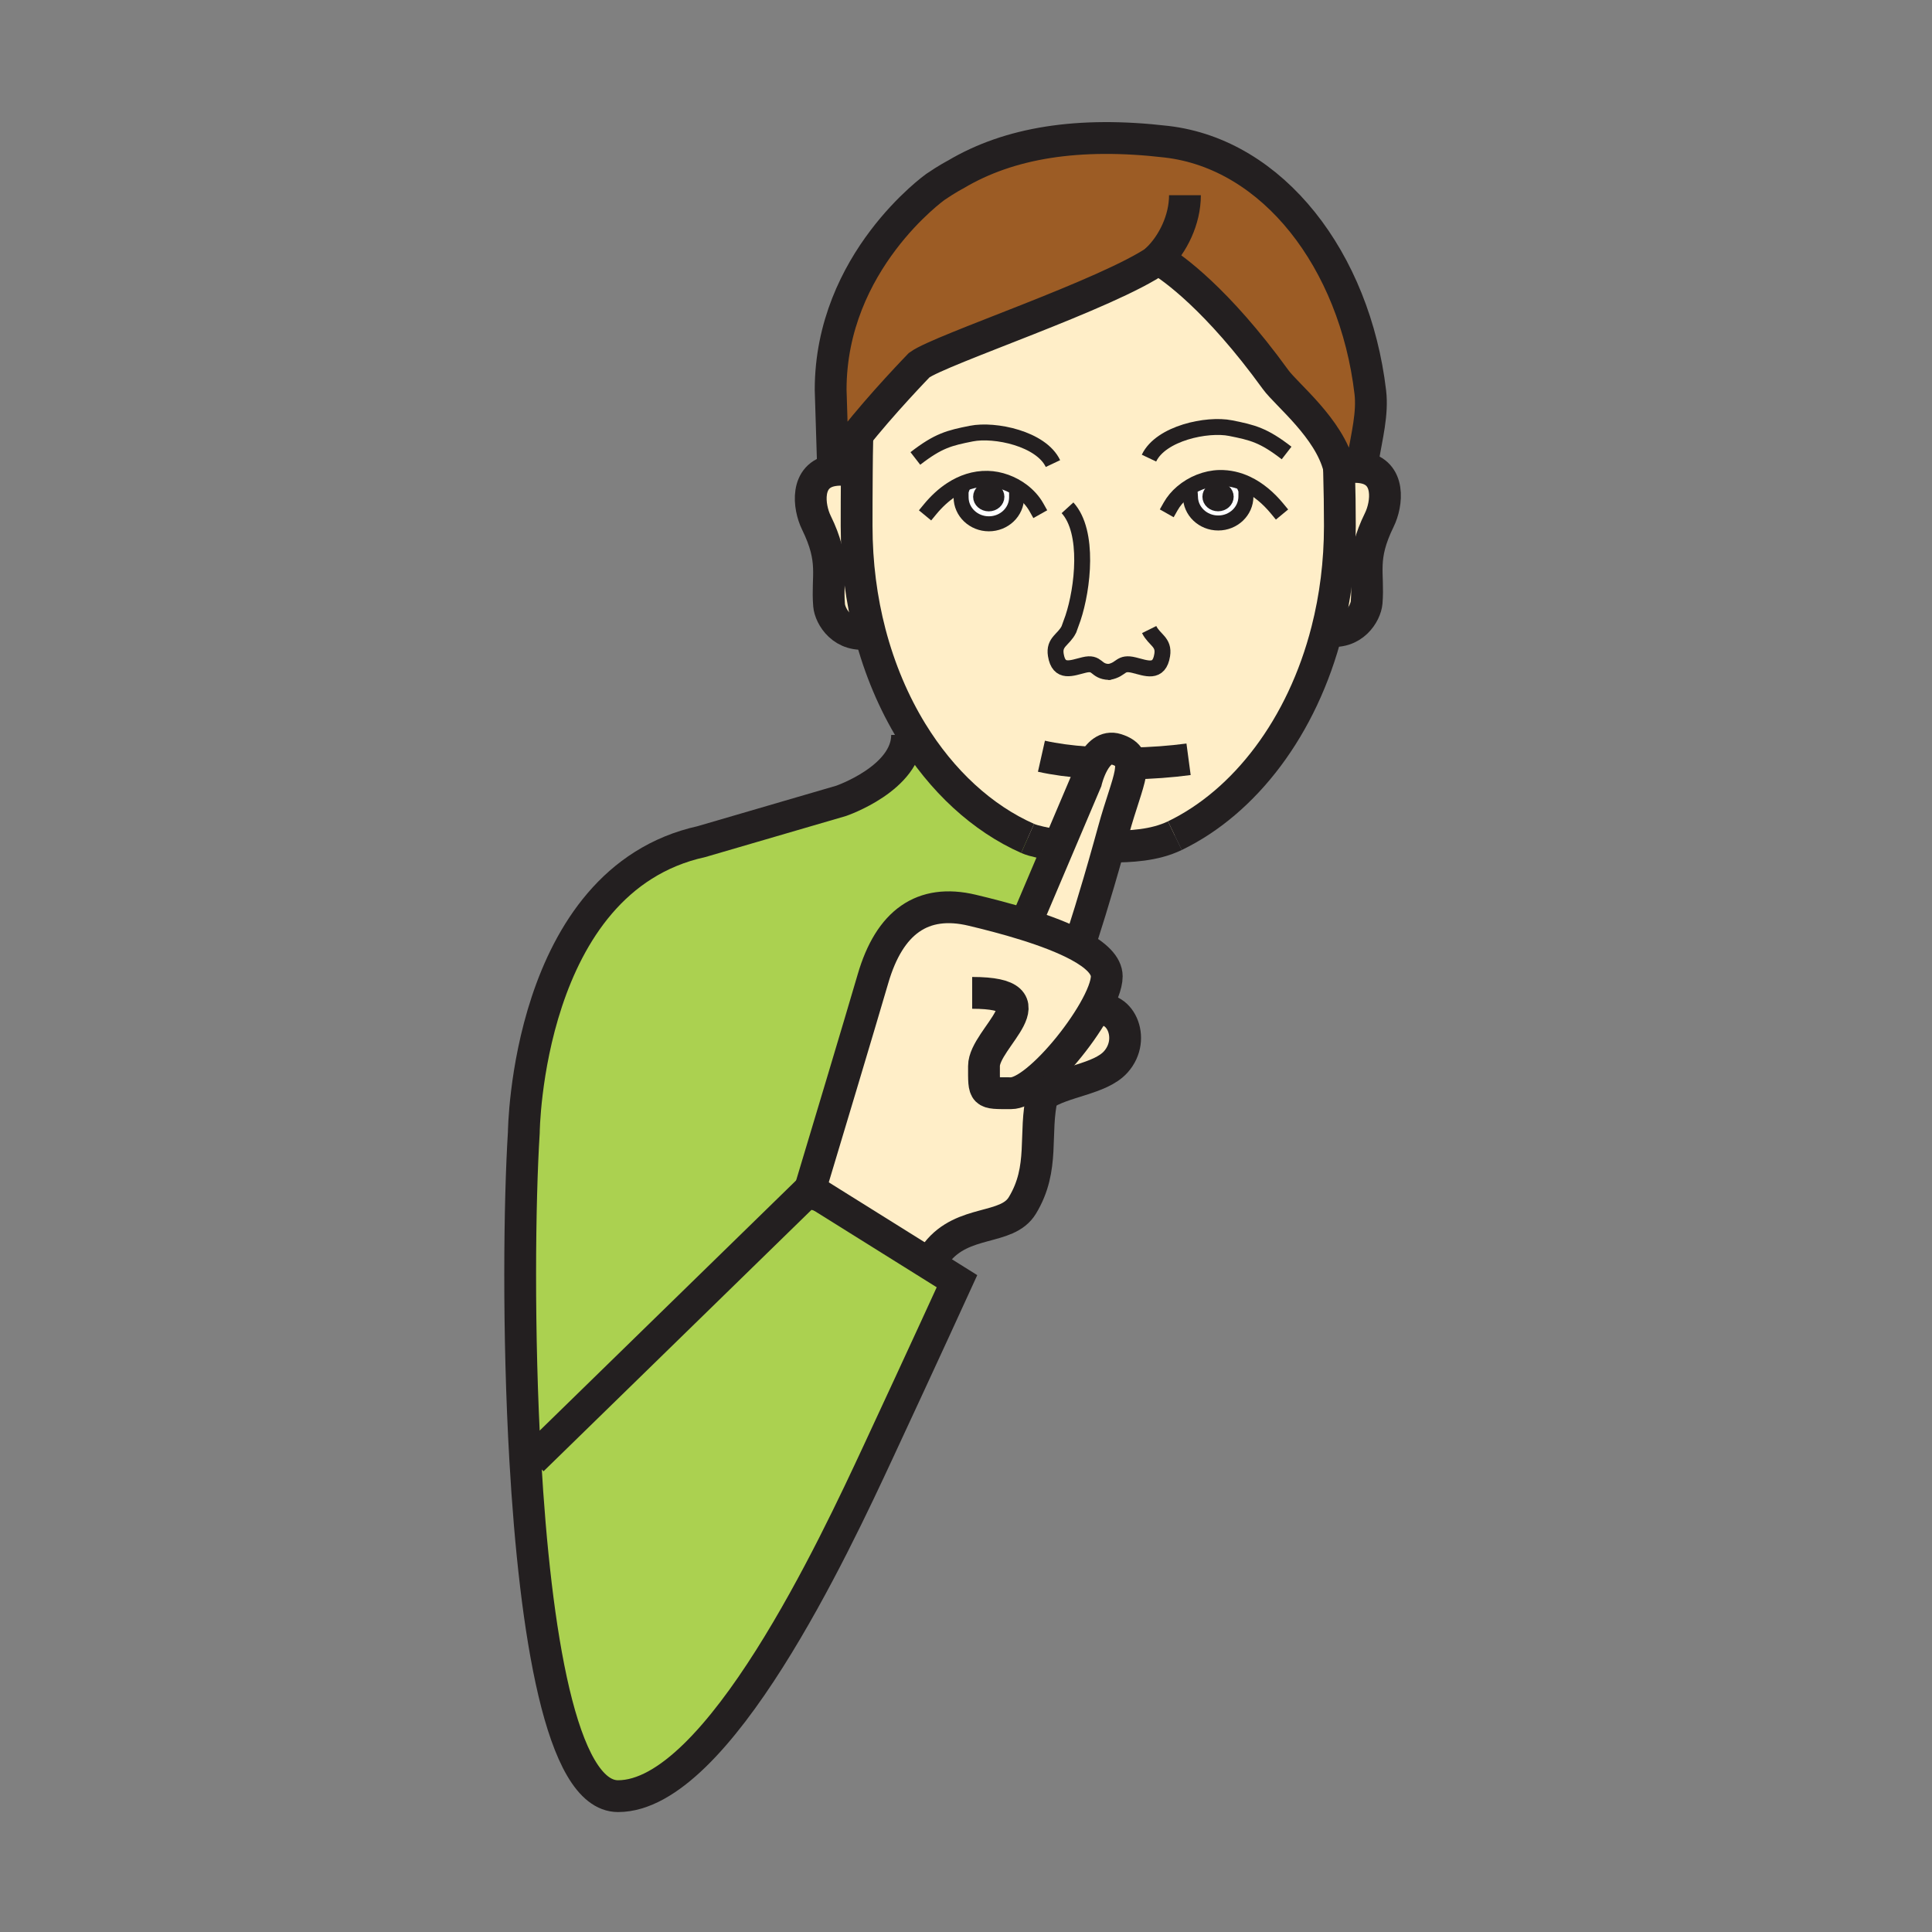 <?xml version="1.0" encoding="iso-8859-1"?>
<!-- Generator: Adobe Illustrator 12.0.1, SVG Export Plug-In . SVG Version: 6.00 Build 51448)  -->
<!DOCTYPE svg PUBLIC "-//W3C//DTD SVG 1.1//EN" "http://www.w3.org/Graphics/SVG/1.1/DTD/svg11.dtd">
<svg  version="1.1" id="Layer_1" xmlns="http://www.w3.org/2000/svg" xmlns:xlink="http://www.w3.org/1999/xlink" width="850.394" height="850.394"
	 viewBox="0 0 850.394 850.394" style="overflow:visible;enable-background:new 0 0 850.394 850.394;" xml:space="preserve">
<rect x="0" y="0" width="850.394" height="850.394" fill="#808080" stroke="none"/>
<g id="XMLID_3_">
	<g>
		<path style="fill:#231F20;" d="M435.22,214.73c2.431,0,4.4,1.76,4.4,3.94c0,2.17-1.97,3.93-4.4,3.93c-2.43,0-4.41-1.76-4.41-3.93
			C430.81,216.49,432.79,214.73,435.22,214.73z"/>
		<path style="fill:#231F20;" d="M540.54,218.64c0,2.17-1.96,3.93-4.4,3.93c-2.439,0-4.409-1.76-4.409-3.93s1.97-3.93,4.409-3.93
			C538.58,214.71,540.54,216.47,540.54,218.64z"/>
		<path style="fill:#FFFFFF;" d="M439.62,218.67c0-2.18-1.97-3.94-4.4-3.94c-2.43,0-4.41,1.76-4.41,3.94c0,2.17,1.98,3.93,4.41,3.93
			C437.65,222.6,439.62,220.84,439.62,218.67z M423.13,215.99l-4.3-0.44c4.69-3.06,10.03-4.93,15.9-4.8
			c5.329,0.13,10.77,2.14,15.1,5.4l-2.36,2.75c0,6.44-5.46,11.66-12.21,11.66c-6.74,0-12.22-5.22-12.22-11.66
			C423.04,217.54,422.97,216.75,423.13,215.99z"/>
		<path style="fill:#FFFFFF;" d="M540.54,218.64c0-2.17-1.96-3.93-4.4-3.93c-2.439,0-4.409,1.76-4.409,3.93s1.97,3.93,4.409,3.93
			C538.58,222.57,540.54,220.81,540.54,218.64z M536.74,210.38c4.279-0.09,8.29,0.88,11.97,2.6l-0.6,1.96
			c0.43,1.03,0.3,1.84,0.3,3.6c0,6.44-5.47,11.66-12.19,11.66c-6.76,0-12.229-5.22-12.229-11.66c0-0.92-0.12-1.32-0.15-1.7
			l-3.47-0.03C524.88,212.94,530.88,210.52,536.74,210.38z"/>
		<path style="fill:#9C5C25;" d="M509.73,114.18c-21.9,15.29-95.74,39.64-105.121,46.52c0,0-16.76,17.28-28.37,32.14
			c-4.18,5.34-7.69,10.37-9.52,14.18l-1.1-35.44c0-56.53,46.15-89.34,46.15-89.34c5.33-3.63,8.9-5.45,8.9-5.45
			c23.54-14,53.97-18.94,92.79-14.41c46.87,5.46,82.84,52.15,89.7,110.26c1.109,9.44-1.561,19.44-3.2,29.43l-3.28,3.46
			c-2.109,0-4.09,0.37-5.92,1.02l-1.2,0.01c-0.05-0.26-0.119-0.53-0.189-0.79c-4.311-17.29-23.08-32.04-27.9-38.69
			c-25.96-35.85-45.609-49.34-50.439-52.32c-0.761-0.47-1.15-0.68-1.15-0.68C509.83,114.11,509.78,114.15,509.73,114.18z"/>
		<path style="fill:#FFEEC8;" d="M377.05,231.49c0,16.63,2.1,32.46,5.93,47.13l-0.23,0.06c-11.77,2.25-17.41-7.35-17.82-12.3
			c-1.06-13,2.77-19.27-5.59-36.32c-3.43-7-5.12-21.03,7.38-23.04c3.29-0.52,6.3-0.19,8.99,0.77l1.43,0.01
			C377.06,216.82,377.05,226.16,377.05,231.49z"/>
		<path style="fill:#FFEEC8;" d="M548.71,212.98c-3.68-1.72-7.69-2.69-11.97-2.6c-5.86,0.14-11.86,2.56-16.37,6.43l3.47,0.03
			c0.03,0.38,0.15,0.78,0.15,1.7c0,6.44,5.47,11.66,12.229,11.66c6.721,0,12.19-5.22,12.19-11.66c0-1.76,0.13-2.57-0.3-3.6
			L548.71,212.98z M491.43,329.84c-9.41-2.99-13.35,14.05-13.35,14.05l-12.32,29.01l-2.68-1.14c-2.66-0.56-7.82-1.42-10.76-2.72
			c-19.94-8.84-37.73-25.19-51-46.84c-7.86-12.82-14.13-27.51-18.34-43.58c-3.83-14.67-5.93-30.5-5.93-47.13
			c0-5.33,0.01-14.67,0.09-23.69c0.03-5.06,0.1-10.01,0.2-14.1l-1.1-0.86c11.61-14.86,28.37-32.14,28.37-32.14
			c9.38-6.88,83.22-31.23,105.121-46.52c0.25,0.22,0.71,0.41,1.3,0.58c4.83,2.98,24.479,16.47,50.439,52.32
			c4.82,6.65,23.59,21.4,27.9,38.69c0.01,0.27,0.02,0.53,0.02,0.79c0.261,10.23,0.37,16.29,0.37,24.93
			c0,16.21-2.01,31.65-5.68,46.01c-10.84,42.53-36.21,75.5-66.95,90.33c-9,4.34-19.63,4.82-28.729,4.82l-0.221-0.06
			c0.63-2.22,1.261-4.51,1.91-6.88C496.4,342.64,503.13,333.55,491.43,329.84z M488.14,295.77c0,0-0.01,0-0.02,0
			c-0.16,0.03-0.32,0.05-0.48,0.08l1.03-0.07C488.49,295.78,488.31,295.78,488.14,295.77z M418.83,215.55l4.3,0.44
			c-0.16,0.76-0.09,1.55-0.09,2.91c0,6.44,5.479,11.66,12.22,11.66c6.75,0,12.21-5.22,12.21-11.66l2.36-2.75
			c-4.33-3.26-9.771-5.27-15.1-5.4C428.86,210.62,423.52,212.49,418.83,215.55z"/>
		<path style="fill:#FFEEC8;" d="M589.56,206.56l1.2-0.01c1.83-0.65,3.811-1.02,5.92-1.02c0.99,0,2.011,0.08,3.061,0.25
			c12.51,2.01,10.83,16.05,7.38,23.05c-8.351,17.04-4.53,23.31-5.58,36.31c-0.42,4.89-5.92,14.35-17.46,12.36
			c3.67-14.36,5.68-29.8,5.68-46.01c0-8.64-0.109-14.7-0.37-24.93H589.56z"/>
		<path style="fill:#FFEEC8;" d="M459.57,479.31l-5.181-2.3c9.15-6.71,20.4-20.34,27.051-31.95
			c11.25-4.149,18.96,12.051,9.649,22.391c-6.91,7.67-23.22,8.41-32.28,14.74C459.03,481.23,459.28,480.27,459.57,479.31z"/>
		<path style="fill:#FFEEC8;" d="M474.96,416.4c7.29,3.97,12.19,8.45,12.19,13.34c0,3.7-2.221,9.24-5.71,15.319
			c-6.65,11.61-17.9,25.24-27.051,31.95l5.181,2.3c-0.29,0.96-0.54,1.921-0.761,2.881c-3.989,16.89,1.261,31.85-8.819,48.42
			c-6.79,11.18-26.01,5.85-37.67,20.72l-3.16,5.06l-52.61-32.87c6.08-20.199,21.88-72.77,27.71-92.739
			c7.27-24.94,21.82-35.34,43.65-30.13c6.81,1.62,15.14,3.74,23.38,6.32C459.89,409.65,468.4,412.82,474.96,416.4z"/>
		<path style="fill:#ABD150;" d="M465.76,372.9l-14.47,34.07c-8.24-2.58-16.57-4.7-23.38-6.32c-21.83-5.21-36.38,5.19-43.65,30.13
			c-5.83,19.97-21.63,72.54-27.71,92.739l-0.09-0.06l-122.1,119.13l-3.15,0.18c-3.25-56.369-2.53-114.26-0.65-144.26
			c0,0,0.99-110.99,78.2-128.06l61.49-17.95c0,0,29.02-9.94,29.02-29.02l2.05-1.28c13.27,21.65,31.06,38,51,46.84
			c2.939,1.3,8.1,2.16,10.76,2.72L465.76,372.9z"/>
		<path style="fill:#FFEEC8;" d="M488.18,372.59c-6.42,23-11.31,38.08-13.22,43.81c-6.56-3.58-15.07-6.75-23.67-9.43l14.47-34.07
			l12.32-29.01c0,0,3.939-17.04,13.35-14.05c11.7,3.71,4.971,12.8-1.34,35.87C489.44,368.08,488.81,370.37,488.18,372.59z"/>
		<path style="fill:#ABD150;" d="M356.55,523.52l52.61,32.87l12.07,7.551c0,0-15.23,33.34-34.7,75.17
			c-19,40.83-70.54,151.489-114.49,151.489c-25.12,0-36.51-72.569-40.83-147.83l3.15-0.18l122.1-119.13L356.55,523.52z"/>
	</g>
	<g>
		<path style="fill:none;stroke:#231F20;stroke-width:7;stroke-linecap:square;stroke-miterlimit:10;" d="M409.4,224.15
			c2.74-3.32,5.9-6.3,9.43-8.6c4.69-3.06,10.03-4.93,15.9-4.8c5.329,0.13,10.77,2.14,15.1,5.4c2.6,1.97,4.81,4.38,6.35,7.12"/>
		<path style="fill:none;stroke:#231F20;stroke-width:6.606;stroke-linecap:square;stroke-miterlimit:10;" d="M447.47,218.9
			c0,6.44-5.46,11.66-12.21,11.66c-6.74,0-12.22-5.22-12.22-11.66c0-1.36-0.07-2.15,0.09-2.91c0.03-0.14,0.07-0.27,0.12-0.41"/>
		<path style="fill:none;stroke:#231F20;stroke-width:7;stroke-linecap:square;stroke-miterlimit:10;" d="M562.07,223.78
			c-3.721-4.5-8.221-8.38-13.36-10.8c-3.68-1.72-7.69-2.69-11.97-2.6c-5.86,0.14-11.86,2.56-16.37,6.43
			c-2.061,1.76-3.8,3.81-5.09,6.09"/>
		<path style="fill:none;stroke:#231F20;stroke-width:6.606;stroke-linecap:square;stroke-miterlimit:10;" d="M523.84,216.84
			c0.03,0.38,0.15,0.78,0.15,1.7c0,6.44,5.47,11.66,12.229,11.66c6.721,0,12.19-5.22,12.19-11.66c0-1.76,0.13-2.57-0.3-3.6"/>
		<path style="fill:none;stroke:#231F20;stroke-width:14;" d="M375.71,207.79c-2.69-0.96-5.7-1.29-8.99-0.77
			c-12.5,2.01-10.81,16.04-7.38,23.04c8.36,17.05,4.53,23.32,5.59,36.32c0.41,4.95,6.05,14.55,17.82,12.3"/>
		<path style="fill:none;stroke:#231F20;stroke-width:14;" d="M590.76,206.55c1.83-0.65,3.811-1.02,5.92-1.02
			c0.99,0,2.011,0.08,3.061,0.25c12.51,2.01,10.83,16.05,7.38,23.05c-8.351,17.04-4.53,23.31-5.58,36.31
			c-0.42,4.89-5.92,14.35-17.46,12.36c-0.12-0.01-0.24-0.04-0.36-0.06"/>
		<path style="fill:none;stroke:#231F20;stroke-width:14;" d="M452.32,369.04c-19.94-8.84-37.73-25.19-51-46.84
			c-7.86-12.82-14.13-27.51-18.34-43.58c-3.83-14.67-5.93-30.5-5.93-47.13c0-5.33,0.01-14.67,0.09-23.69
			c0.03-5.06,0.1-10.01,0.2-14.1"/>
		<path style="fill:none;stroke:#231F20;stroke-width:14;" d="M463.08,371.76c-2.66-0.56-7.82-1.42-10.76-2.72"/>
		<path style="fill:none;stroke:#231F20;stroke-width:14;" d="M517.13,367.83c-9,4.34-19.63,4.82-28.729,4.82"/>
		<path style="fill:none;stroke:#231F20;stroke-width:14;" d="M589.34,204.46c0.01,0.44,0.021,0.88,0.03,1.31
			c0.01,0.27,0.02,0.53,0.02,0.79c0.261,10.23,0.37,16.29,0.37,24.93c0,16.21-2.01,31.65-5.68,46.01
			c-10.84,42.53-36.21,75.5-66.95,90.33"/>
		<path style="fill:none;stroke:#231F20;stroke-width:7;" d="M488.14,295.77c5.78-1.09,4.75-4.53,10.98-3.01
			c5.38,1.3,11.11,3.99,12.439-4.44c0.931-5.79-3.43-6.55-5.739-11.21"/>
		<path style="fill:none;stroke:#231F20;stroke-width:7;" d="M469.88,223.51c9.67,10.61,6.74,35.52,2.42,48.49l-1.819,5.05
			c-2.32,4.65-6.671,5.41-5.75,11.22c1.34,8.41,7.06,5.72,12.439,4.43c6.23-1.52,4.811,2.83,10.95,3.07c0.01,0,0.02,0,0.02,0
			c0.17,0.01,0.351,0.01,0.53,0.01l-1.03,0.07c0.16-0.03,0.32-0.05,0.48-0.08"/>
		<path style="fill:none;stroke:#231F20;stroke-width:4.954;" d="M439.62,218.67c0,2.17-1.97,3.93-4.4,3.93
			c-2.43,0-4.41-1.76-4.41-3.93c0-2.18,1.98-3.94,4.41-3.94C437.65,214.73,439.62,216.49,439.62,218.67z"/>
		<path style="fill:none;stroke:#231F20;stroke-width:4.954;" d="M540.54,218.64c0,2.17-1.96,3.93-4.4,3.93
			c-2.439,0-4.409-1.76-4.409-3.93s1.97-3.93,4.409-3.93C538.58,214.71,540.54,216.47,540.54,218.64z"/>
		<path style="fill:none;stroke:#231F20;stroke-width:7;" d="M463.47,204.05c-5.2-10.98-25.6-15.26-35.92-13.2
			c-9.71,1.93-14.52,3.1-24.64,10.95"/>
		<path style="fill:none;stroke:#231F20;stroke-width:7;" d="M505.74,201.65c5.21-10.98,25.609-15.27,35.92-13.2
			c9.729,1.94,14.53,3.1,24.649,10.94"/>
		<path style="fill:none;stroke:#231F20;stroke-width:14;" d="M599.96,202.07c1.64-9.99,4.31-19.99,3.2-29.43
			c-6.86-58.11-42.83-104.8-89.7-110.26c-38.82-4.53-69.25,0.41-92.79,14.41c0,0-3.57,1.82-8.9,5.45c0,0-46.15,32.81-46.15,89.34
			l1.1,35.44c1.83-3.81,5.34-8.84,9.52-14.18c11.61-14.86,28.37-32.14,28.37-32.14c9.38-6.88,83.22-31.23,105.121-46.52
			c0.05-0.03,0.1-0.07,0.149-0.1c0,0,0.39,0.21,1.15,0.68c4.83,2.98,24.479,16.47,50.439,52.32c4.82,6.65,23.59,21.4,27.9,38.69
			c0.07,0.26,0.14,0.53,0.189,0.79c0.351,1.57,0.58,3.16,0.671,4.77"/>
		<path style="fill:none;stroke:#231F20;stroke-width:14;" d="M518.41,115.71c-1.08,0.01-5.141-0.3-7.38-0.95
			c-0.59-0.17-1.05-0.36-1.3-0.58c-0.091-0.07-0.15-0.15-0.181-0.23c6.71-6.54,12.021-17.2,12.021-28.02"/>
		<path style="fill:none;stroke:#231F20;stroke-width:14;" d="M234.36,642.59l122.1-119.13l0.09,0.06l52.61,32.87l12.07,7.551
			c0,0-15.23,33.34-34.7,75.17c-19,40.83-70.54,151.489-114.49,151.489c-25.12,0-36.51-72.569-40.83-147.83
			c-3.25-56.369-2.53-114.26-0.65-144.26c0,0,0.99-110.99,78.2-128.06l61.49-17.95c0,0,29.02-9.94,29.02-29.02"/>
		<path style="fill:none;stroke:#231F20;stroke-width:14;" d="M354.12,531.59c0,0,0.91-3.03,2.43-8.07
			c6.08-20.199,21.88-72.77,27.71-92.739c7.27-24.94,21.82-35.34,43.65-30.13c6.81,1.62,15.14,3.74,23.38,6.32
			c8.6,2.68,17.11,5.85,23.67,9.43c7.29,3.97,12.19,8.45,12.19,13.34c0,3.7-2.221,9.24-5.71,15.319
			c-6.65,11.61-17.9,25.24-27.051,31.95c-3.56,2.61-6.81,4.181-9.34,4.181c-12.46,0-11.939,0.52-11.939-11.95
			c0-12.471,31.63-32.221-5.2-32.221"/>
		<path style="fill:none;stroke:#231F20;stroke-width:14;" d="M460.13,477.55c-0.2,0.59-0.39,1.17-0.56,1.76
			c-0.29,0.96-0.54,1.921-0.761,2.881c-3.989,16.89,1.261,31.85-8.819,48.42c-6.79,11.18-26.01,5.85-37.67,20.72"/>
		<path style="fill:none;stroke:#231F20;stroke-width:14;" d="M481.44,445.06c11.25-4.149,18.96,12.051,9.649,22.391
			c-6.91,7.67-23.22,8.41-32.28,14.74c-0.26,0.18-0.51,0.359-0.76,0.55"/>
		<path style="fill:none;stroke:#231F20;stroke-width:14;" d="M450,410l1.29-3.03l14.47-34.07l12.32-29.01
			c0,0,3.939-17.04,13.35-14.05c11.7,3.71,4.971,12.8-1.34,35.87c-0.649,2.37-1.28,4.66-1.91,6.88c-6.42,23-11.31,38.08-13.22,43.81
			c-0.57,1.71-0.88,2.59-0.88,2.59"/>
		<path style="fill:none;stroke:#231F20;stroke-width:14;" d="M498.03,336.06c8.71-0.17,17.35-0.81,25.13-1.85"/>
		<path style="fill:none;stroke:#231F20;stroke-width:14;" d="M458.4,332.86c5.909,1.33,12.689,2.23,19.85,2.73"/>
	</g>
</g>
<rect style="fill:none;" width="850.394" height="850.394"/>
</svg>
